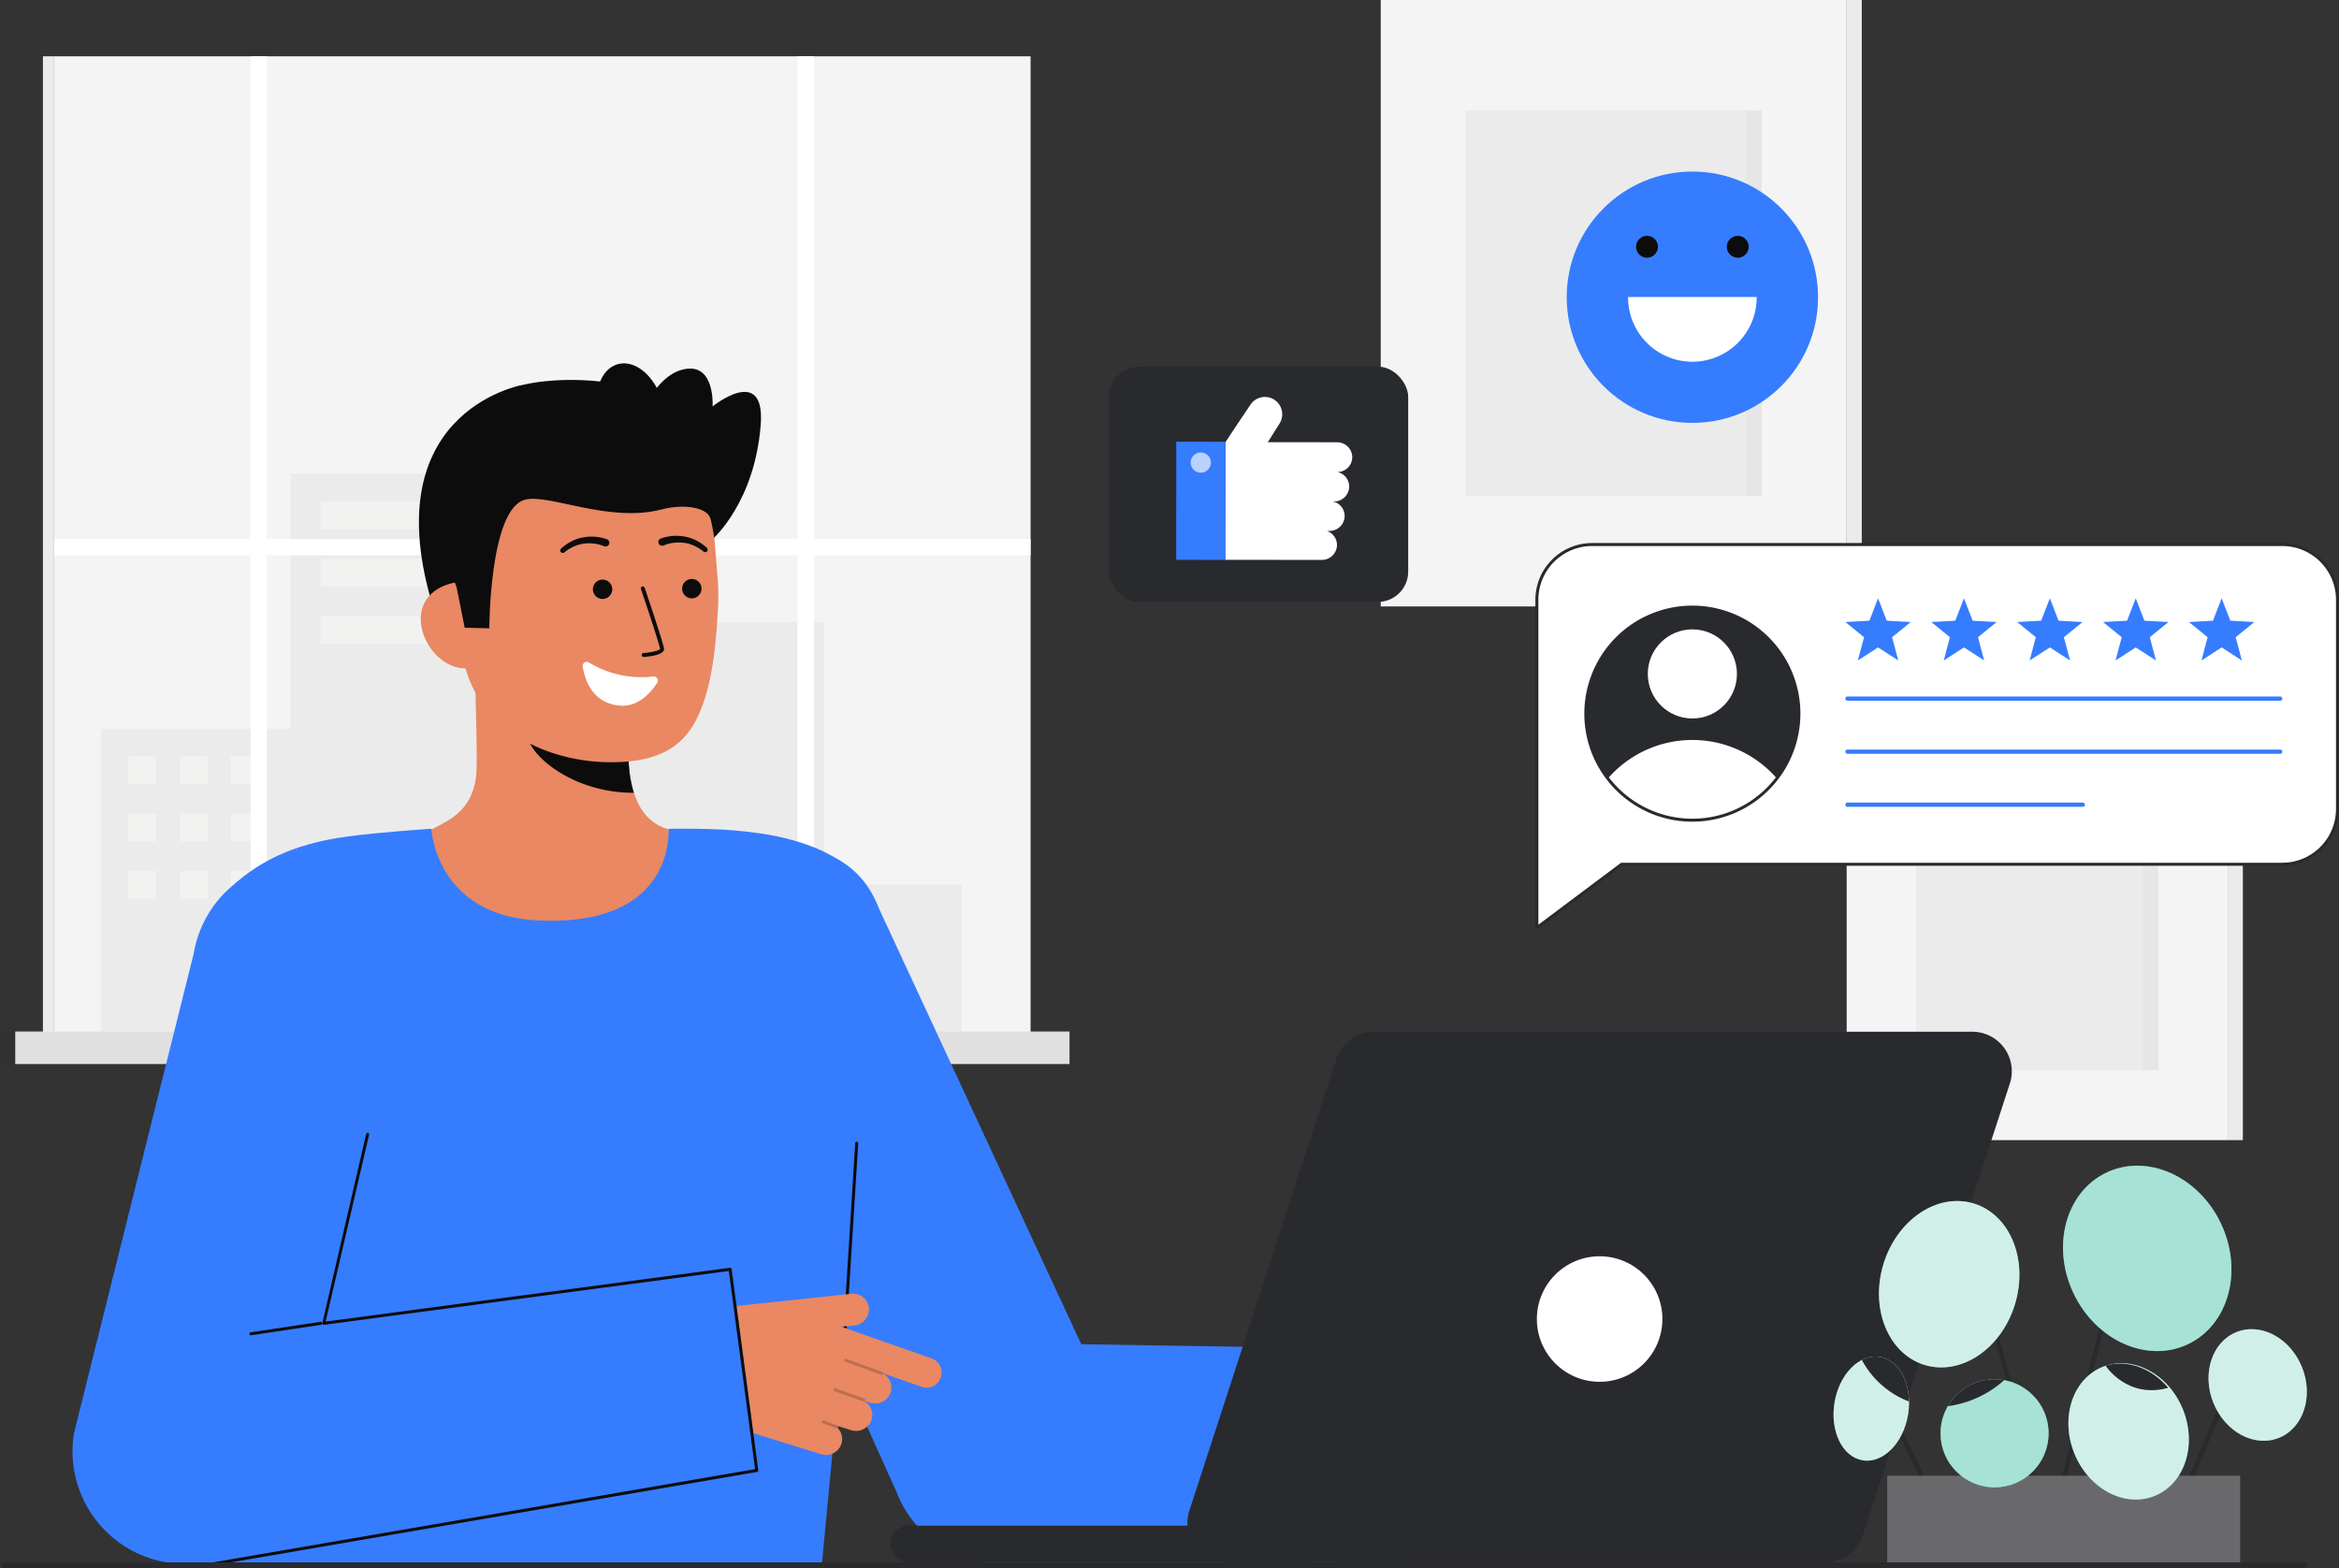 <svg xmlns="http://www.w3.org/2000/svg" viewBox="0 0 779.067 522.424">
  <rect x="0" y="0" width="779.067" height="522.424" fill="#333333" stroke="none"/>
  <g id="Layer_8" data-name="Layer 8">
    <g>
      <rect x="459.893" width="155.191" height="201.999" fill="#f4f4f4"></rect>
      <rect x="615.083" width="5.034" height="201.999" transform="translate(1235.201 201.999) rotate(180)" fill="#f4f4f4"></rect>
      <rect x="615.083" width="5.034" height="201.999" transform="translate(1235.201 201.999) rotate(180)" fill="#292a2e" opacity="0.05"></rect>
      <rect x="488.163" y="36.797" width="98.651" height="128.406" fill="#292a2e" opacity="0.05"></rect>
      <rect x="581.672" y="36.797" width="5.141" height="128.406" fill="#292a2e" opacity="0.03"></rect>
      <rect x="615.083" y="251.674" width="126.921" height="128.086" fill="#f4f4f4"></rect>
      <rect x="638.204" y="275.007" width="80.68" height="81.421" fill="#292a2e" opacity="0.05"></rect>
      <rect x="742.004" y="251.674" width="5.034" height="128.086" transform="translate(1489.043 631.434) rotate(180)" fill="#f4f4f4"></rect>
      <rect x="742.004" y="251.674" width="5.034" height="128.086" transform="translate(1489.043 631.434) rotate(180)" fill="#292a2e" opacity="0.05"></rect>
      <rect x="713.742" y="275.007" width="5.141" height="81.421" fill="#292a2e" opacity="0.03"></rect>
    </g>
    <g>
      <rect id="c_3_c" x="18.026" y="18.753" width="325.24" height="325.24" fill="#f4f4f4"></rect>
      <rect id="c_3_c-2" data-name="c_3_c" x="14.299" y="18.753" width="3.728" height="325.24" fill="#f4f4f4"></rect>
      <rect id="c_3_c-3" data-name="c_3_c" x="14.299" y="18.753" width="3.728" height="325.24" fill="#292a2e" opacity="0.05"></rect>
      <polygon id="c_3_c-4" data-name="c_3_c" points="96.817 242.87 96.817 157.777 166.521 157.777 166.521 207.214 274.493 207.214 274.493 294.749 320.383 294.749 320.383 343.993 274.493 343.993 265.653 343.993 33.672 343.993 33.672 242.87 96.817 242.87" fill="#292a2e" opacity="0.05"></polygon>
      <g id="c_3_wh">
        <rect id="c_3_wh-2" data-name="c_3_wh" x="106.815" y="167.016" width="50.759" height="9.239" fill="#fffffa" opacity="0.34"></rect>
        <rect id="c_3_wh-3" data-name="c_3_wh" x="106.815" y="186.162" width="50.759" height="9.239" fill="#fffffa" opacity="0.34"></rect>
        <rect id="c_3_wh-4" data-name="c_3_wh" x="106.815" y="205.307" width="50.759" height="9.239" fill="#fffffa" opacity="0.34"></rect>
      </g>
      <g id="c_3_wh-5" data-name="c_3_wh">
        <rect id="c_3_wh-6" data-name="c_3_wh" x="42.673" y="251.839" width="9.356" height="9.239" fill="#fffffa" opacity="0.34"></rect>
        <rect id="c_3_wh-7" data-name="c_3_wh" x="42.673" y="270.984" width="9.356" height="9.239" fill="#fffffa" opacity="0.34"></rect>
        <rect id="c_3_wh-8" data-name="c_3_wh" x="42.673" y="290.13" width="9.356" height="9.239" fill="#fffffa" opacity="0.34"></rect>
        <rect id="c_3_wh-9" data-name="c_3_wh" x="59.981" y="251.839" width="9.356" height="9.239" fill="#fffffa" opacity="0.34"></rect>
        <rect id="c_3_wh-10" data-name="c_3_wh" x="59.981" y="270.984" width="9.356" height="9.239" fill="#fffffa" opacity="0.34"></rect>
        <rect id="c_3_wh-11" data-name="c_3_wh" x="59.981" y="290.13" width="9.356" height="9.239" fill="#fffffa" opacity="0.34"></rect>
        <rect id="c_3_wh-12" data-name="c_3_wh" x="76.821" y="251.839" width="9.356" height="9.239" fill="#fffffa" opacity="0.34"></rect>
        <rect id="c_3_wh-13" data-name="c_3_wh" x="76.821" y="270.984" width="9.356" height="9.239" fill="#fffffa" opacity="0.34"></rect>
        <rect id="c_3_wh-14" data-name="c_3_wh" x="76.821" y="290.13" width="9.356" height="9.239" fill="#fffffa" opacity="0.34"></rect>
      </g>
      <polygon points="18.026 179.549 83.47 179.549 83.47 18.753 88.882 18.753 88.882 179.549 265.653 179.549 265.653 18.753 271.065 18.753 271.065 179.549 343.267 179.549 343.267 184.961 271.065 184.961 271.065 343.993 265.653 343.993 265.653 184.961 88.882 184.961 88.882 343.993 83.47 343.993 83.47 184.961 18.026 184.961 18.026 179.549" fill="#fff"></polygon>
      <rect id="c_3_c-5" data-name="c_3_c" x="5.07" y="343.601" width="351.153" height="10.816" fill="#f4f4f4"></rect>
      <rect id="c_3_c-6" data-name="c_3_c" x="5.07" y="343.601" width="351.153" height="10.816" fill="#292a2e" opacity="0.1"></rect>
      <rect id="c_3_c-7" data-name="c_3_c" y="343.601" width="5.07" height="10.816" fill="#292a2e" opacity="0.1"></rect>
      <rect id="c_3_c-8" data-name="c_3_c" y="343.601" width="5.07" height="10.816" fill="#292a2e" opacity="0.1"></rect>
    </g>
    <g>
      <g>
        <path d="M237.343,179.585s14.089-12.2,16.039-38.225c1.509-20.154-16.039-5.987-16.039-5.987s.945-14.522-9.442-12.392-15.252,17.646-15.252,17.646" fill="#0c0c0c"></path>
        <path d="M173.805,128.3s-51.663,9.065-28.127,78.317h14.014" fill="#0c0c0c"></path>
        <g>
          <path id="sk" d="M231.989,278.613c-.23-.03-2.774,42.19-51.822,38.509-33.955-2.544-46.062-38.569-46.84-38.569,3.661-.778,9.826-1.909,11.452-2.777,5.346-2.873,11.962-5.863,13.685-16.246.994-5.984-.691-36.6-.173-42.656l52.121,11.634c-.728,12.788-5.825,42.434,12.04,47.681C225.425,277.057,228.627,277.855,231.989,278.613Z" fill="#E98862"></path>
          <path id="sh" d="M211.143,264.073a37.781,37.781,0,0,1-1.568-8.089,86.251,86.251,0,0,1,.341-18.815,57.155,57.155,0,0,1-28.807-12.621c-.967,3.574-6.29,19.192-4.816,22.589C179.078,253.558,192.169,264.073,211.143,264.073Z" fill="#0c0c0c" opacity="1"></path>
          <path d="M201.892,253.872c-20.64-.465-46.064-11.782-48.284-39.608l-2-25.108c-2.22-27.825,10.6-51.549,36.794-53.639h0c26.2-2.091,47.582,18.9,49.8,46.729l.887,11.116a84.383,84.383,0,0,1-.068,11.474c-.675,10.1-1.74,25.454-7.843,36.2C225.415,251.186,215.078,254.17,201.892,253.872Z" fill="#E98862"></path>
          <circle cx="230.429" cy="196.077" r="3.237" fill="#0c0c0c"></circle>
          <circle cx="200.705" cy="196.28" r="3.237" fill="#0c0c0c"></circle>
          <path d="M155.911,222.611c-7.962.636-15.1-7.367-15.731-15.329s5.469-12.868,13.431-13.5l4.528,5.007,4.618,23.279Z" fill="#E98862"></path>
        </g>
        <g>
          <g>
            <path d="M162.981,209.275s.05-39.587,11.836-42.821c7.85-2.154,27.906,7.841,45.553,3.234,7.721-2.016,15.275-.578,16.278,3.066.4,1.443,3.86-19.9-9.456-35.034-10.6-12.048-42.751-13.5-56.989-8.358-39.424,14.225-18.119,66.263-18.119,66.263l2.7,13.466Z" fill="#0c0c0c"></path>
            <g opacity="1">
              <path d="M214.42,218.825l.051,0c2.566-.2,6.849-.816,6.7-2.736-.125-1.591-5.8-18.425-6.451-20.339a.656.656,0,0,0-1.242.42c2.521,7.455,6.3,18.939,6.385,20.02-.217.473-2.838,1.122-5.5,1.328a.655.655,0,0,0,.049,1.309Z" fill="#0c0c0c"></path>
            </g>
            <path d="M220.16,179.345a15.431,15.431,0,0,1,8.149-.566,13.607,13.607,0,0,1,3.827,1.364,16.03,16.03,0,0,1,3.285,2.316.833.833,0,0,1-1.049,1.293l-.053-.04a14.219,14.219,0,0,0-3.012-1.887,11.644,11.644,0,0,0-3.358-.994,13.178,13.178,0,0,0-6.8.809l-.082.034a1.25,1.25,0,1,1-.975-2.3Z" fill="#0c0c0c"></path>
            <path d="M201.159,181.91a13.181,13.181,0,0,0-6.8-.807,11.635,11.635,0,0,0-3.358.994,14.194,14.194,0,0,0-3.012,1.887l-.051.039a.833.833,0,0,1-1.051-1.291,15.981,15.981,0,0,1,3.285-2.317A13.6,13.6,0,0,1,194,179.05a15.428,15.428,0,0,1,8.148.566,1.251,1.251,0,0,1-.846,2.354l-.061-.023Z" fill="#0c0c0c"></path>
          </g>
          <path d="M217.563,225.344a33.805,33.805,0,0,1-21.428-4.69,1.369,1.369,0,0,0-2.06,1.379c.715,4.4,3.3,12.429,12.63,13.013,6.026.377,10.144-4.437,12.184-7.6A1.369,1.369,0,0,0,217.563,225.344Z" fill="#fff"></path>
        </g>
        <ellipse cx="210.092" cy="136.806" rx="10.935" ry="16.095" transform="translate(-29.096 61.683) rotate(-15.635)" fill="#0c0c0c"></ellipse>
      </g>
      <path id="b_1_b" d="M179.193,306.594c-34.092-1.607-35.527-30.544-35.527-30.544s-16.892,1.092-28.121,2.611c-18.384,2.487-30.512,8.721-40.163,18.373-8.979,8.978-14.445,18.692-8.66,80.71,4.188,44.906,1.24,143.68,1.24,143.68h205.75s12.339-129.465,14.058-149.68c3.283-38.589,5.948-72.206-2.064-80.218-16.471-16.471-48.8-15.476-62.958-15.474C222.518,276.052,225.621,308.782,179.193,306.594Z" fill="#367cff"></path>
      <path id="b_4_b" d="M479.471,520.092l-148.6.734a37.5,37.5,0,0,1-32.357-24.1l-73.292-162.6a37.5,37.5,0,0,1,21.755-48.365c19.366-7.349,38.484-2.408,45.832,16.954l67.335,145.031,122.336,1.985S480.391,520.158,479.471,520.092Z" fill="#367cff"></path>
      <path d="M284.861,380.766a.5.5,0,0,1,1,.063l-4.183,66.828a.5.5,0,0,1-.46.467.558.558,0,0,1-.071,0,.5.5,0,0,1-.468-.531" fill="#0c0c0c"></path>
      <g id="b_4_ha">
        <path d="M310.2,452.432l-30.135-10.563,4.326-.3a5.525,5.525,0,0,0,5.034-5.617,5.323,5.323,0,0,0-5.894-5l-53.313,5.666,1.384,17.133a26.8,26.8,0,0,0,18.7,23.414l23.088,7.192a5.45,5.45,0,0,0,6.446-2.452,5.323,5.323,0,0,0-.836-6.252.479.479,0,0,0,.159-.2A.493.493,0,0,0,279.1,475l4.256,1.334a5.524,5.524,0,0,0,6.864-3.125,5.321,5.321,0,0,0-2.292-6.45.452.452,0,0,0,.13-.105l1.75.548a5.451,5.451,0,0,0,6.446-2.452,5.327,5.327,0,0,0-1.932-7.13.506.506,0,0,0,.017-.108l12.549,4.4a5.02,5.02,0,1,0,3.321-9.474Z" fill="#E98862"></path>
        <path id="b_4_ha_sh" d="M293.84,458a.486.486,0,0,1-.171-.03l-12.139-4.414a.5.5,0,1,1,.341-.939l12.14,4.414a.5.5,0,0,1-.171.969Z" fill="#0a0a0a" opacity="0.2"></path>
        <path id="b_4_ha_sh-2" data-name="b_4_ha_sh" d="M287.7,466.824a.494.494,0,0,1-.167-.029l-9.568-3.4a.5.5,0,0,1,.334-.942l9.568,3.395a.5.5,0,0,1-.167.971Z" fill="#0a0a0a" opacity="0.2"></path>
        <path id="b_4_ha_sh-3" data-name="b_4_ha_sh" d="M278.694,475.779a.514.514,0,0,1-.179-.033l-4.481-1.709a.5.5,0,0,1,.356-.934l4.482,1.709a.5.5,0,0,1-.178.967Z" fill="#0a0a0a" opacity="0.2"></path>
      </g>
      <path id="b_4_b-2" data-name="b_4_b" d="M252.557,489.729,65.719,520.7a37.5,37.5,0,0,1-41.038-43.5L64.522,317.6a37.5,37.5,0,1,1,73.961,12.443L107.928,441.278l135.763-18.546Z" fill="#367cff"></path>
      <g id="b_4_st">
        <path d="M83.573,444.769a.5.5,0,0,1-.073-.994l23.288-3.487a.494.494,0,0,1,.569.42.5.5,0,0,1-.421.568l-23.288,3.487A.474.474,0,0,1,83.573,444.769Z" fill="#0c0c0c"></path>
      </g>
      <g id="b_4_st-2" data-name="b_4_st">
        <path d="M70.92,521.424a.5.5,0,0,1-.064-1L251.51,489.35l-8.757-66L107.928,441.278a.507.507,0,0,1-.425-.148.5.5,0,0,1-.134-.431l14.589-62.941a.494.494,0,0,1,.576-.411.5.5,0,0,1,.41.577L108.467,440.2,243.128,422.29a.5.5,0,0,1,.563.442l8.866,67a.5.5,0,0,1-.432.55L70.985,521.42A.482.482,0,0,1,70.92,521.424Z" fill="#0c0c0c"></path>
      </g>
    </g>
    <g>
      <path d="M396.161,503.145l48.924-150.389a13.164,13.164,0,0,1,12.518-9.092H656.921A13.163,13.163,0,0,1,669.438,360.9L620.515,511.289A13.163,13.163,0,0,1,608,520.38H408.679A13.163,13.163,0,0,1,396.161,503.145Z" fill="#292a2e"></path>
      <rect x="296.628" y="508.186" width="145.462" height="12.194" rx="6.02" fill="#292a2e"></rect>
      <circle cx="532.8" cy="439.359" r="20.905" fill="#fff"></circle>
    </g>
    <g>
      <path d="M760.178,287.874H540.111L511.9,309.008V199.767a18.389,18.389,0,0,1,18.389-18.389H760.178a18.389,18.389,0,0,1,18.389,18.389v69.719A18.389,18.389,0,0,1,760.178,287.874Z" fill="#fff"></path>
      <path d="M511.9,309.508a.508.508,0,0,1-.224-.053.5.5,0,0,1-.276-.447V199.767a18.911,18.911,0,0,1,18.889-18.889H760.178a18.911,18.911,0,0,1,18.889,18.889v69.718a18.911,18.911,0,0,1-18.889,18.889h-219.9L512.2,309.408A.5.5,0,0,1,511.9,309.508Zm18.389-127.63A17.909,17.909,0,0,0,512.4,199.767V308.009l27.417-20.535a.5.5,0,0,1,.3-.1H760.178a17.909,17.909,0,0,0,17.889-17.889V199.767a17.909,17.909,0,0,0-17.889-17.889Z" fill="#292a2e"></path>
    </g>
    <path d="M759.479,233.406H615.355a.707.707,0,0,1,0-1.414H759.479a.707.707,0,0,1,0,1.414Z" fill="#367cff"></path>
    <path d="M759.479,251.08H615.355a.707.707,0,1,1,0-1.414H759.479a.707.707,0,1,1,0,1.414Z" fill="#367cff"></path>
    <path d="M693.734,268.753H615.355a.707.707,0,0,1,0-1.414h78.379a.707.707,0,1,1,0,1.414Z" fill="#367cff"></path>
    <circle cx="563.689" cy="237.714" r="35.486" fill="#292a2e"></circle>
    <g>
      <polygon points="625.54 199.278 628.43 206.754 636.433 207.191 630.215 212.25 632.272 219.997 625.54 215.646 618.808 219.997 620.865 212.25 614.648 207.191 622.651 206.754 625.54 199.278" fill="#367cff"></polygon>
      <polygon points="654.15 199.278 657.04 206.754 665.043 207.191 658.825 212.25 660.882 219.997 654.15 215.646 647.418 219.997 649.475 212.25 643.258 207.191 651.261 206.754 654.15 199.278" fill="#367cff"></polygon>
      <polygon points="682.76 199.278 685.65 206.754 693.653 207.191 687.435 212.25 689.492 219.997 682.76 215.646 676.028 219.997 678.085 212.25 671.868 207.191 679.871 206.754 682.76 199.278" fill="#367cff"></polygon>
      <polygon points="711.37 199.278 714.26 206.754 722.263 207.191 716.046 212.25 718.102 219.997 711.37 215.646 704.638 219.997 706.695 212.25 700.478 207.191 708.481 206.754 711.37 199.278" fill="#367cff"></polygon>
      <polygon points="739.98 199.278 742.87 206.754 750.873 207.191 744.656 212.25 746.712 219.997 739.98 215.646 733.248 219.997 735.305 212.25 729.088 207.191 737.091 206.754 739.98 199.278" fill="#367cff"></polygon>
    </g>
    <g>
      <rect x="369.359" y="122.122" width="99.682" height="78.376" rx="10.111" fill="#292a2e"></rect>
      <g>
        <path d="M444.306,167.039h-.359a4.959,4.959,0,0,1,3.928,4.885,5.032,5.032,0,0,1-5.08,4.925h-.831a4.958,4.958,0,0,1,3.347,4.95,5.039,5.039,0,0,1-5.08,4.7H438.7l-30.6-.027.044-39.132c3-4.618,8.276-12.421,8.276-12.421a5.773,5.773,0,0,1,9.769,6.156l-3.914,6.214,4.615.007,3.281,0,15.16.017a5.036,5.036,0,0,1,5.069,4.779,4.958,4.958,0,0,1-4.943,5.138,4.963,4.963,0,0,1,3.931,4.884A5.035,5.035,0,0,1,444.306,167.039Z" fill="#fff"></path>
        <polygon points="408.141 147.152 408.141 147.336 408.111 186.468 408.111 186.502 391.765 186.475 391.796 147.124 408.141 147.152" fill="#367cff"></polygon>
        <circle cx="399.953" cy="154.081" r="3.377" fill="#fff" opacity="0.65"></circle>
      </g>
    </g>
    <g>
      <circle cx="563.693" cy="99" r="41.858" fill="#367cff"></circle>
      <path d="M585.107,98.928a21.415,21.415,0,1,1-42.829,0Z" fill="#fff"></path>
      <g>
        <circle cx="548.577" cy="82.201" r="3.647" fill="#0c0c0c"></circle>
        <circle cx="578.808" cy="82.201" r="3.647" fill="#0c0c0c"></circle>
      </g>
    </g>
    <circle cx="563.689" cy="224.479" r="14.842" fill="#fff"></circle>
    <path d="M591.848,259.318a35.5,35.5,0,0,1-56.31,0,37.289,37.289,0,0,1,56.31,0Z" fill="#fff"></path>
    <path d="M563.689,273.7a35.986,35.986,0,1,1,35.985-35.986A36.026,36.026,0,0,1,563.689,273.7Zm0-70.972a34.986,34.986,0,1,0,34.985,34.986A35.025,35.025,0,0,0,563.689,202.728Z" fill="#292a2e"></path>
    <g>
      <path d="M646.335,505.274a.755.755,0,0,1-.679-.424l-19.908-40.832a.755.755,0,0,1,1.357-.662l19.908,40.832a.755.755,0,0,1-.348,1.01A.748.748,0,0,1,646.335,505.274Z" fill="#292a2e"></path>
      <path d="M679.987,502.9a.754.754,0,0,1-.729-.563L656.221,414.39a.755.755,0,1,1,1.46-.382l23.037,87.95a.753.753,0,0,1-.731.946Z" fill="#292a2e"></path>
      <path d="M723.932,506.8a.747.747,0,0,1-.294-.06.755.755,0,0,1-.4-.99l23.814-56.084a.755.755,0,0,1,1.389.59l-23.814,56.084A.755.755,0,0,1,723.932,506.8Z" fill="#292a2e"></path>
      <path d="M680.842,519.792a.725.725,0,0,1-.184-.023.754.754,0,0,1-.549-.915l27.671-110.7a.755.755,0,1,1,1.465.367l-27.672,110.7A.755.755,0,0,1,680.842,519.792Z" fill="#292a2e"></path>
      <ellipse cx="715.192" cy="419.162" rx="27.171" ry="31.646" transform="translate(-110.709 347.859) rotate(-25.44)" fill="#6DCEBB"></ellipse>
      <ellipse cx="715.192" cy="419.162" rx="27.171" ry="31.646" transform="translate(-110.709 347.859) rotate(-25.44)" fill="#fff" opacity="0.4"></ellipse>
      <ellipse cx="751.981" cy="461.33" rx="15.905" ry="18.98" transform="translate(-117.899 314.327) rotate(-21.937)" fill="#6DCEBB"></ellipse>
      <ellipse cx="649.373" cy="427.903" rx="28.107" ry="22.901" transform="matrix(0.29, -0.957, 0.957, 0.29, 51.41, 925.121)" fill="#6DCEBB"></ellipse>
      <ellipse cx="623.283" cy="469.193" rx="17.458" ry="12.404" transform="translate(57.578 1006.411) rotate(-80.492)" fill="#6DCEBB"></ellipse>
      <rect x="628.599" y="491.538" width="117.544" height="29.292" fill="#292a2e"></rect>
      <rect x="628.599" y="491.538" width="117.544" height="29.292" fill="#fff" opacity="0.3"></rect>
      <ellipse cx="708.512" cy="476.891" rx="19.492" ry="23.154" transform="matrix(0.928, -0.374, 0.374, 0.928, -126.859, 299.214)" fill="#6DCEBB"></ellipse>
      <circle cx="664.342" cy="477.425" r="18.008" fill="#6DCEBB"></circle>
      <ellipse cx="751.981" cy="461.33" rx="15.905" ry="18.98" transform="translate(-117.899 314.327) rotate(-21.937)" fill="#fff" opacity="0.68"></ellipse>
      <ellipse cx="649.373" cy="427.903" rx="28.107" ry="22.901" transform="matrix(0.29, -0.957, 0.957, 0.29, 51.41, 925.121)" fill="#fff" opacity="0.68"></ellipse>
      <ellipse cx="623.283" cy="469.193" rx="17.458" ry="12.404" transform="translate(57.578 1006.411) rotate(-80.492)" fill="#fff" opacity="0.68"></ellipse>
      <ellipse cx="708.512" cy="476.891" rx="19.492" ry="23.154" transform="matrix(0.928, -0.374, 0.374, 0.928, -126.859, 299.214)" fill="#fff" opacity="0.68"></ellipse>
      <circle cx="664.342" cy="477.425" r="18.008" fill="#fff" opacity="0.4"></circle>
      <path d="M722.184,462.264c-13.668,3.819-20.861-7.351-20.861-7.351l.008-.015C708.622,452.724,716.705,455.781,722.184,462.264Z" fill="#292a2e"></path>
      <path d="M635.848,466.838A29.986,29.986,0,0,1,620.142,453a9.626,9.626,0,0,1,6.023-1.019C631.856,452.928,635.72,459.2,635.848,466.838Z" fill="#292a2e"></path>
      <path d="M667.556,459.706a34.929,34.929,0,0,1-18.786,8.672,18.03,18.03,0,0,1,18.786-8.672Z" fill="#292a2e"></path>
    </g>
    <path d="M767.616,522.424H1.487a1,1,0,1,1,0-2H767.616a1,1,0,0,1,0,2Z" fill="#292a2e"></path>
  </g>
</svg>